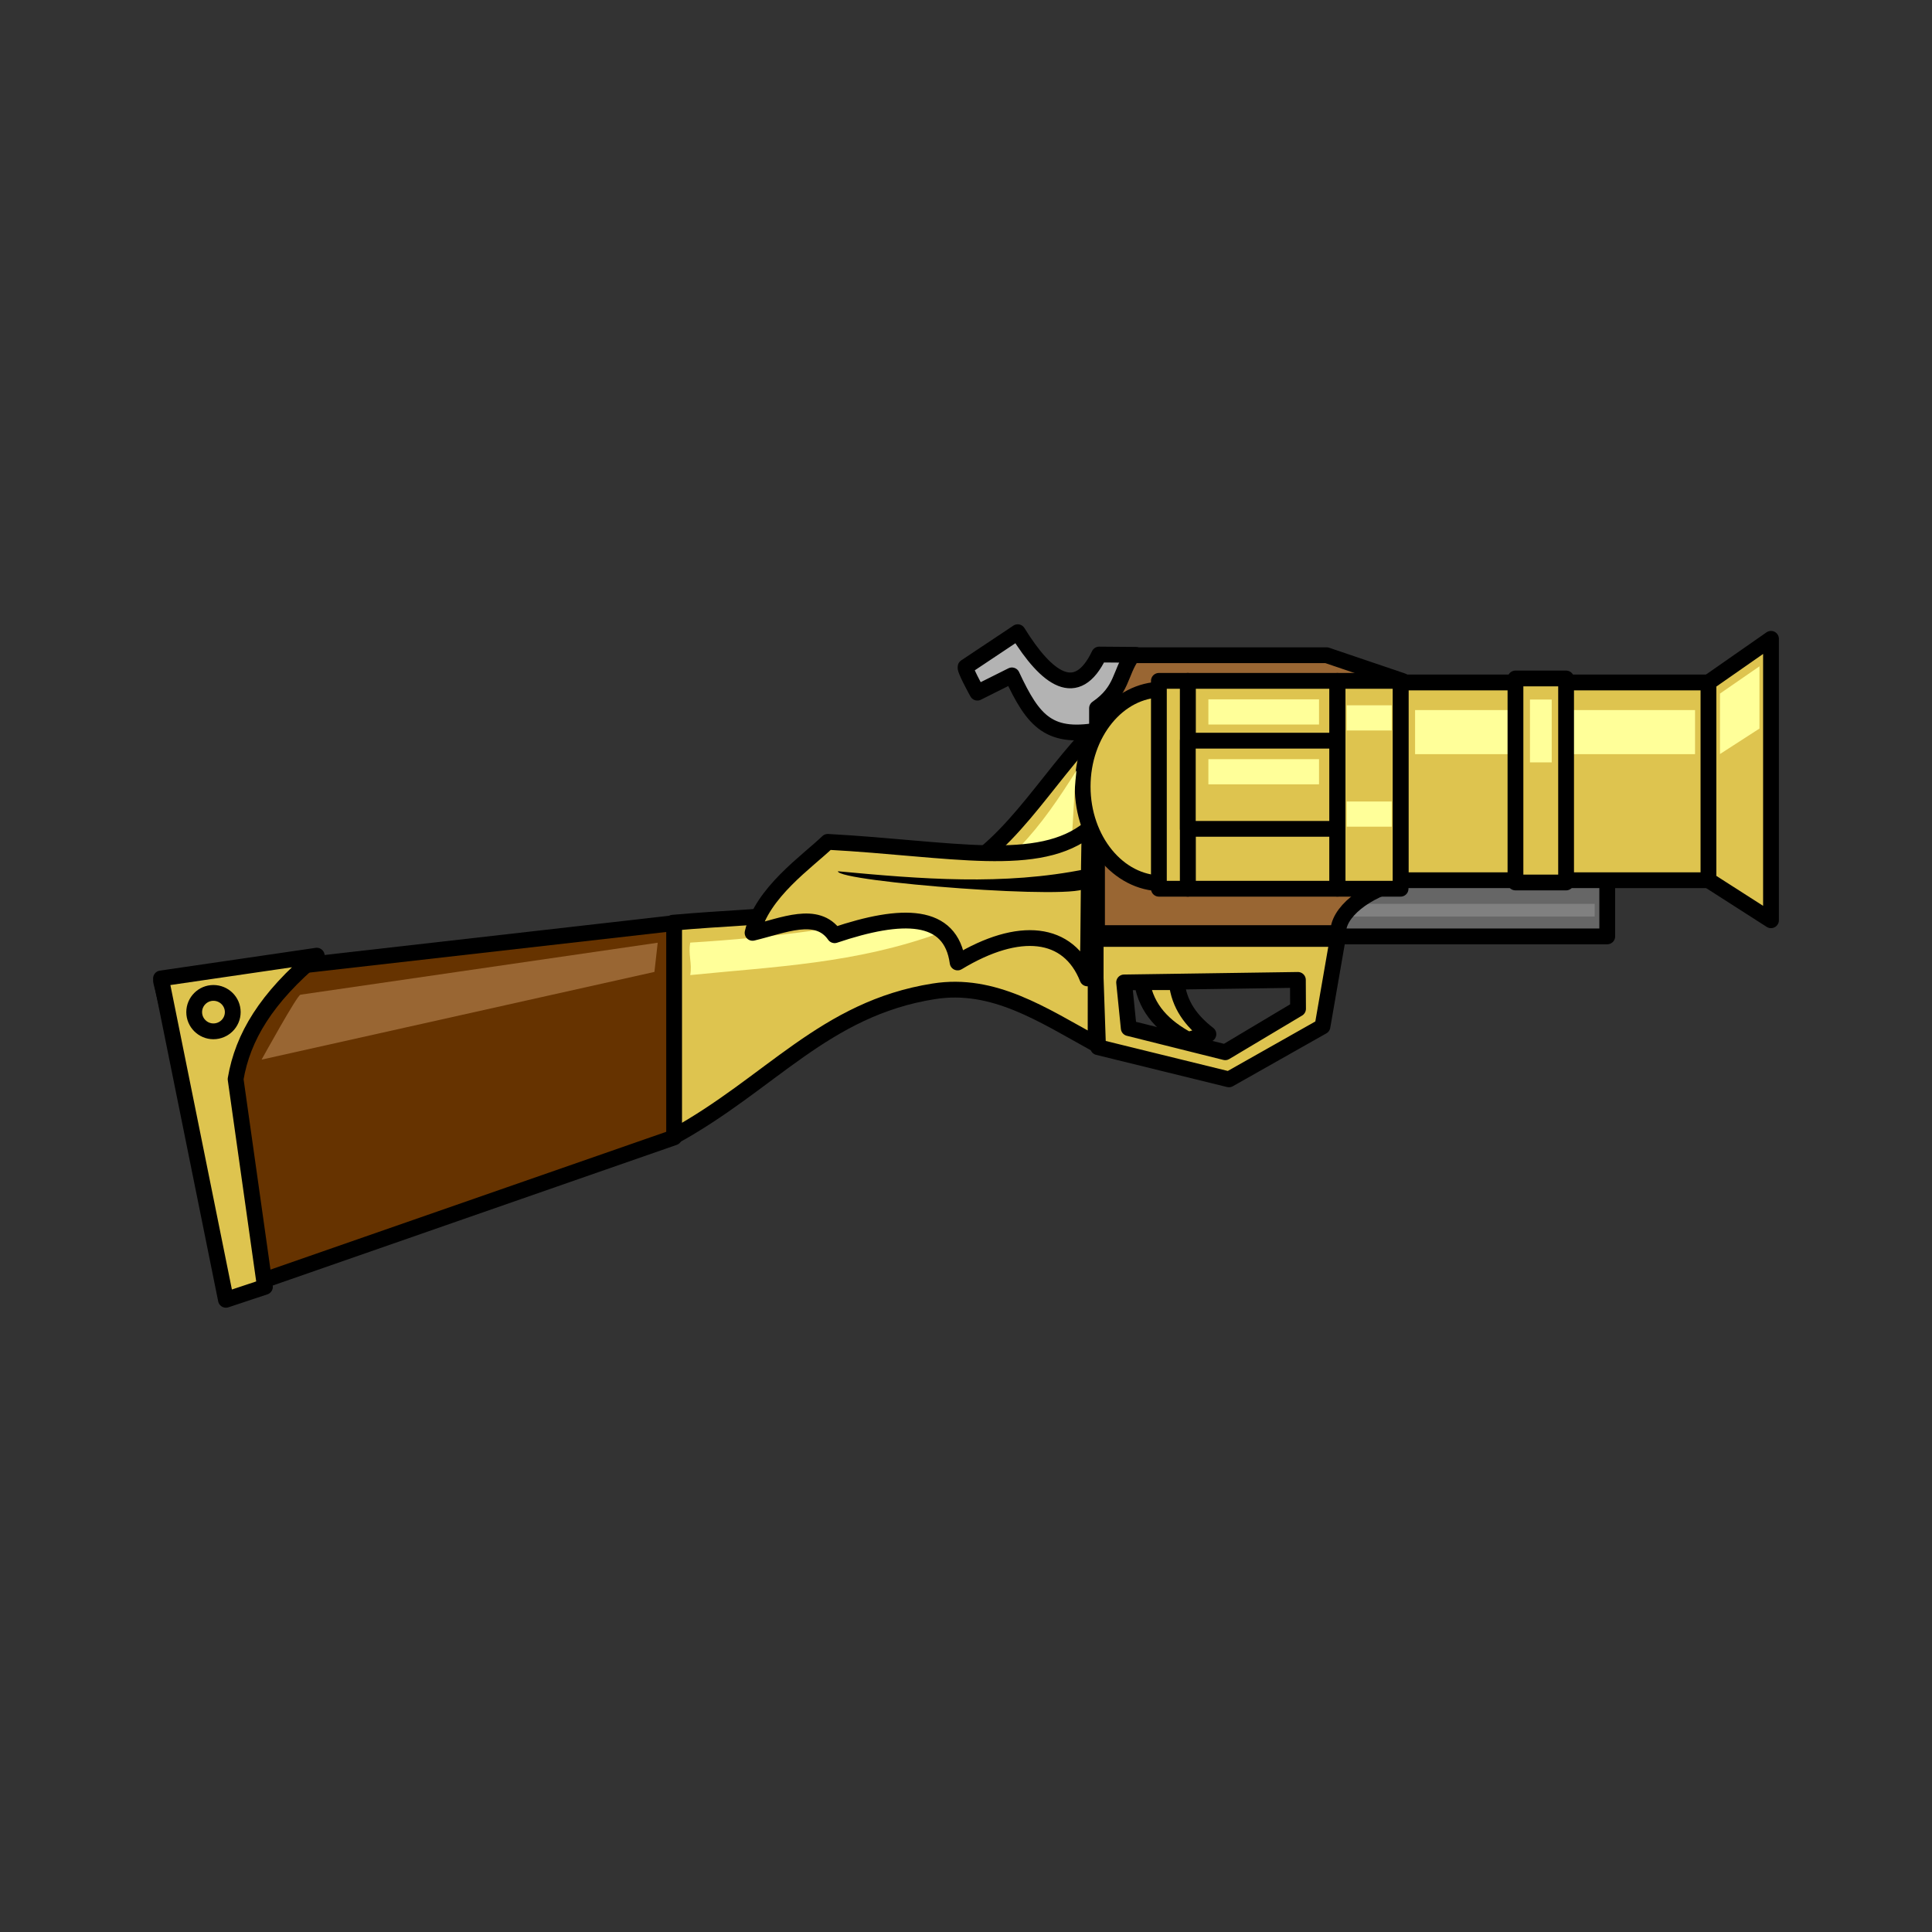 <svg:svg xmlns:svg="http://www.w3.org/2000/svg" height="972.041" id="svg7785" version="1.1" viewBox="-77.069 -314.059 972.041 972.041" width="972.041">
<svg:rect x="-77.069" y="-314.059" width="972.041" height="972.041" fill="#333333" stroke="none"/>
<svg:g id="layer1" transform="translate(3877.1 1577.6)">
<svg:g fill-rule="evenodd" id="g8690">
<svg:g stroke="#000" stroke-linecap="round" stroke-linejoin="round" stroke-width="7.942px">
<svg:path d="m-3402.8-1525.2c-25.622 25.548-44.653 63.459-78.293 76.72-46.752 18.506-84.362 16.633-134.48 21.053v107.81c49-26.747 76.12-64.582 131.19-73.274 30.119-4.795 54.694 11.763 81.44 26.447l0.149-158.76z" fill="#dec44f" id="path8598" />
<svg:path d="m-3379.6-1397.5h17.457c1.199 11.463 7.417 19.555 15.958 26.147-3.446 0.974-6.818 1.948-10.189 2.847-11.988-6.443-20.978-15.208-23.226-28.994z" fill="#dec44f" id="path8600" />
<svg:path d="m-3282.7-1449h137.18v28.47h-137.18v-28.47z" fill="#666" id="path8602" />
</svg:g>
<svg:path d="m-3276.2-1436.9h124.37v6.369h-124.37v-6.369z" fill="#808080" id="path8604" />
<svg:path d="m-3468.2-1556.2c8.691-5.769 17.382-11.613 26.073-17.382 14.61 23.601 29.744 34.764 40.982 11.238l18.356 0.149c0 5.769-5.694 13.261-5.694 19.03-2.847 3.372-8.167 15.134-11.014 18.581-26.821 5.32-34.614-3.896-45.552-27.272-5.769 2.922-11.538 5.769-17.382 8.691 0 0-7.267-13.037-5.769-13.037z" fill="#b3b3b3" id="path8606" stroke="#000" stroke-linecap="round" stroke-linejoin="round" stroke-width="7.942px" />
<svg:path d="m-3384.4-1562h97.699l38.21 12.962v100.77c-18.88 4.345-32.89 15.959-32.366 26.073h-121.37v-113.13c12.962-8.916 11.388-17.757 17.832-26.672z" fill="#963" id="path8608" stroke="#000" stroke-linecap="round" stroke-linejoin="round" stroke-width="7.942px" />
<svg:g fill="#dec44f" stroke="#000" stroke-linecap="round" stroke-linejoin="round" stroke-width="7.942px">
<svg:path d="m-3369.6-1544.7h49.973v97.474h-49.973c-21.953 0-39.858-21.878-39.858-48.699 0-26.822 17.905-48.774 39.858-48.774z" id="path8610" />
<svg:path d="m-3249.5-1548.3h155.39v99.497h-155.39v-99.497z" id="path8612" />
<svg:path d="m-3094.6-1548.3 31.468-21.952v141.6l-31.468-20.154v-99.497z" id="path8614" />
</svg:g>
<svg:path d="m-3242.2-1534.4h140.85v22.177h-140.85v-22.177z" fill="#ff9" id="path8616" />
<svg:path d="m-3088.8-1542.7 19.854-13.711v31.317l-19.854 12.812v-30.418z" fill="#ff9" id="path8618" />
<svg:path d="m-3249.5-1549.1h-31.691v104.59h31.691v-104.59z" fill="#dec44f" id="path8620" stroke="#000" stroke-linecap="round" stroke-linejoin="round" stroke-width="7.942px" />
<svg:path d="m-3276.6-1488.4h22.626v12.662h-22.626v-12.662z" fill="#ff9" id="path8622" />
<svg:path d="m-3276.6-1536.8h22.626v12.662h-22.626v-12.662z" fill="#ff9" id="path8624" />
<svg:g fill="#dec44f" stroke="#000" stroke-linecap="round" stroke-linejoin="round" stroke-width="7.942px">
<svg:path d="m-3281.4-1549.1h-75.147v104.59h75.147v-104.59z" id="path8626" />
<svg:path d="m-3371.1-1549.1h14.535v104.59h-14.535v-104.59z" id="path8628" />
<svg:path d="m-3281.4-1519h-75.147v44.354h75.147v-44.354z" id="path8630" />
</svg:g>
<svg:path d="m-3346.2-1539.8h55.668v12.662h-55.668v-12.662z" fill="#ff9" id="path8632" />
<svg:path d="m-3346.2-1509.7h55.668v12.662h-55.668v-12.662z" fill="#ff9" id="path8634" />
<svg:path d="m-3288.8-1375.2-47.051 26.598-65.857-16.183-1.199-34.838v-19.63h121.75l-7.642 44.054zm-99.797-22.176 87.435-1.274 0.074 14.535-36.637 21.876-48.55-12.138-2.322-23z" fill="#dec44f" id="path8636" stroke="#000" stroke-linecap="round" stroke-linejoin="round" stroke-width="7.942px" />
<svg:path d="m-3191.7-1550.3h25.474v102.64h-25.474v-102.64z" fill="#dec44f" id="path8638" stroke="#000" stroke-linecap="round" stroke-linejoin="round" stroke-width="7.942px" />
<svg:path d="m-3184.4-1539.7h10.939v31.617h-10.939v-31.617z" fill="#ff9" id="path8640" />
<svg:g stroke="#000" stroke-linecap="round" stroke-linejoin="round" stroke-width="7.942px">
<svg:path d="m-3615-1427.2v107.81l-220.57 76.796-37.536-155.24 258.11-29.37z" fill="#630" id="path8642" />
<svg:path d="m-3840.5-1237.7-32.666-161.68 78.369-11.463c-25.324 21.203-37.236 40.832-40.833 62.11l14.76 104.52-19.63 6.518z" fill="#dec44f" id="path8644" />
<svg:path d="m-3846.8-1392.1c5.394 0 9.74 4.346 9.74 9.665s-4.346 9.664-9.74 9.664c-5.319 0-9.665-4.345-9.665-9.664s4.346-9.665 9.665-9.665z" fill="#dec44f" id="path8646" />
</svg:g>
<svg:path d="m-3803-1391.2 179.74-26.148-1.648 14.685-197.64 44.129s17.982-32.665 19.555-32.665z" fill="#963" id="path8648" />
<svg:path d="m-3606.9-1417.4c41.957-2.622 86.76-7.717 124.15-19.63 35.138-14.91 52.521-38.96 70.202-66.98-1.573 13.112-1.573 29.444-3.221 42.481-22.327 14.685-43.006 24.5-65.333 39.184-42.481 15.509-83.313 17.008-125.79 21.278 1.049-5.994-1.124-10.339 0-16.333z" fill="#ff9" id="path8650" />
<svg:path d="m-3537.7-1468.1c62.111 3.372 106.39 14.085 131.79-6.893-0.749 25.174-0.374 50.423-1.124 75.597-9.515-24.05-34.39-26.747-65.332-8.017-3.446-25.174-27.871-25.174-61.886-13.711-8.84-12.662-25.847-4.87-41.281-1.199 4.645-20.229 27.572-35.888 37.835-45.778z" fill="#dec44f" id="path8652" stroke="#000" stroke-linecap="round" stroke-linejoin="round" stroke-width="7.942px" />
<svg:path d="m-3532.6-1453.3c41.657 3.896 83.314 7.342 124.9-1.124 0 3.072 1.648 2.248 0 9.216-1.573 6.893-125.2-2.847-124.9-8.092z" id="path8654" />
</svg:g>
</svg:g>
</svg:svg>